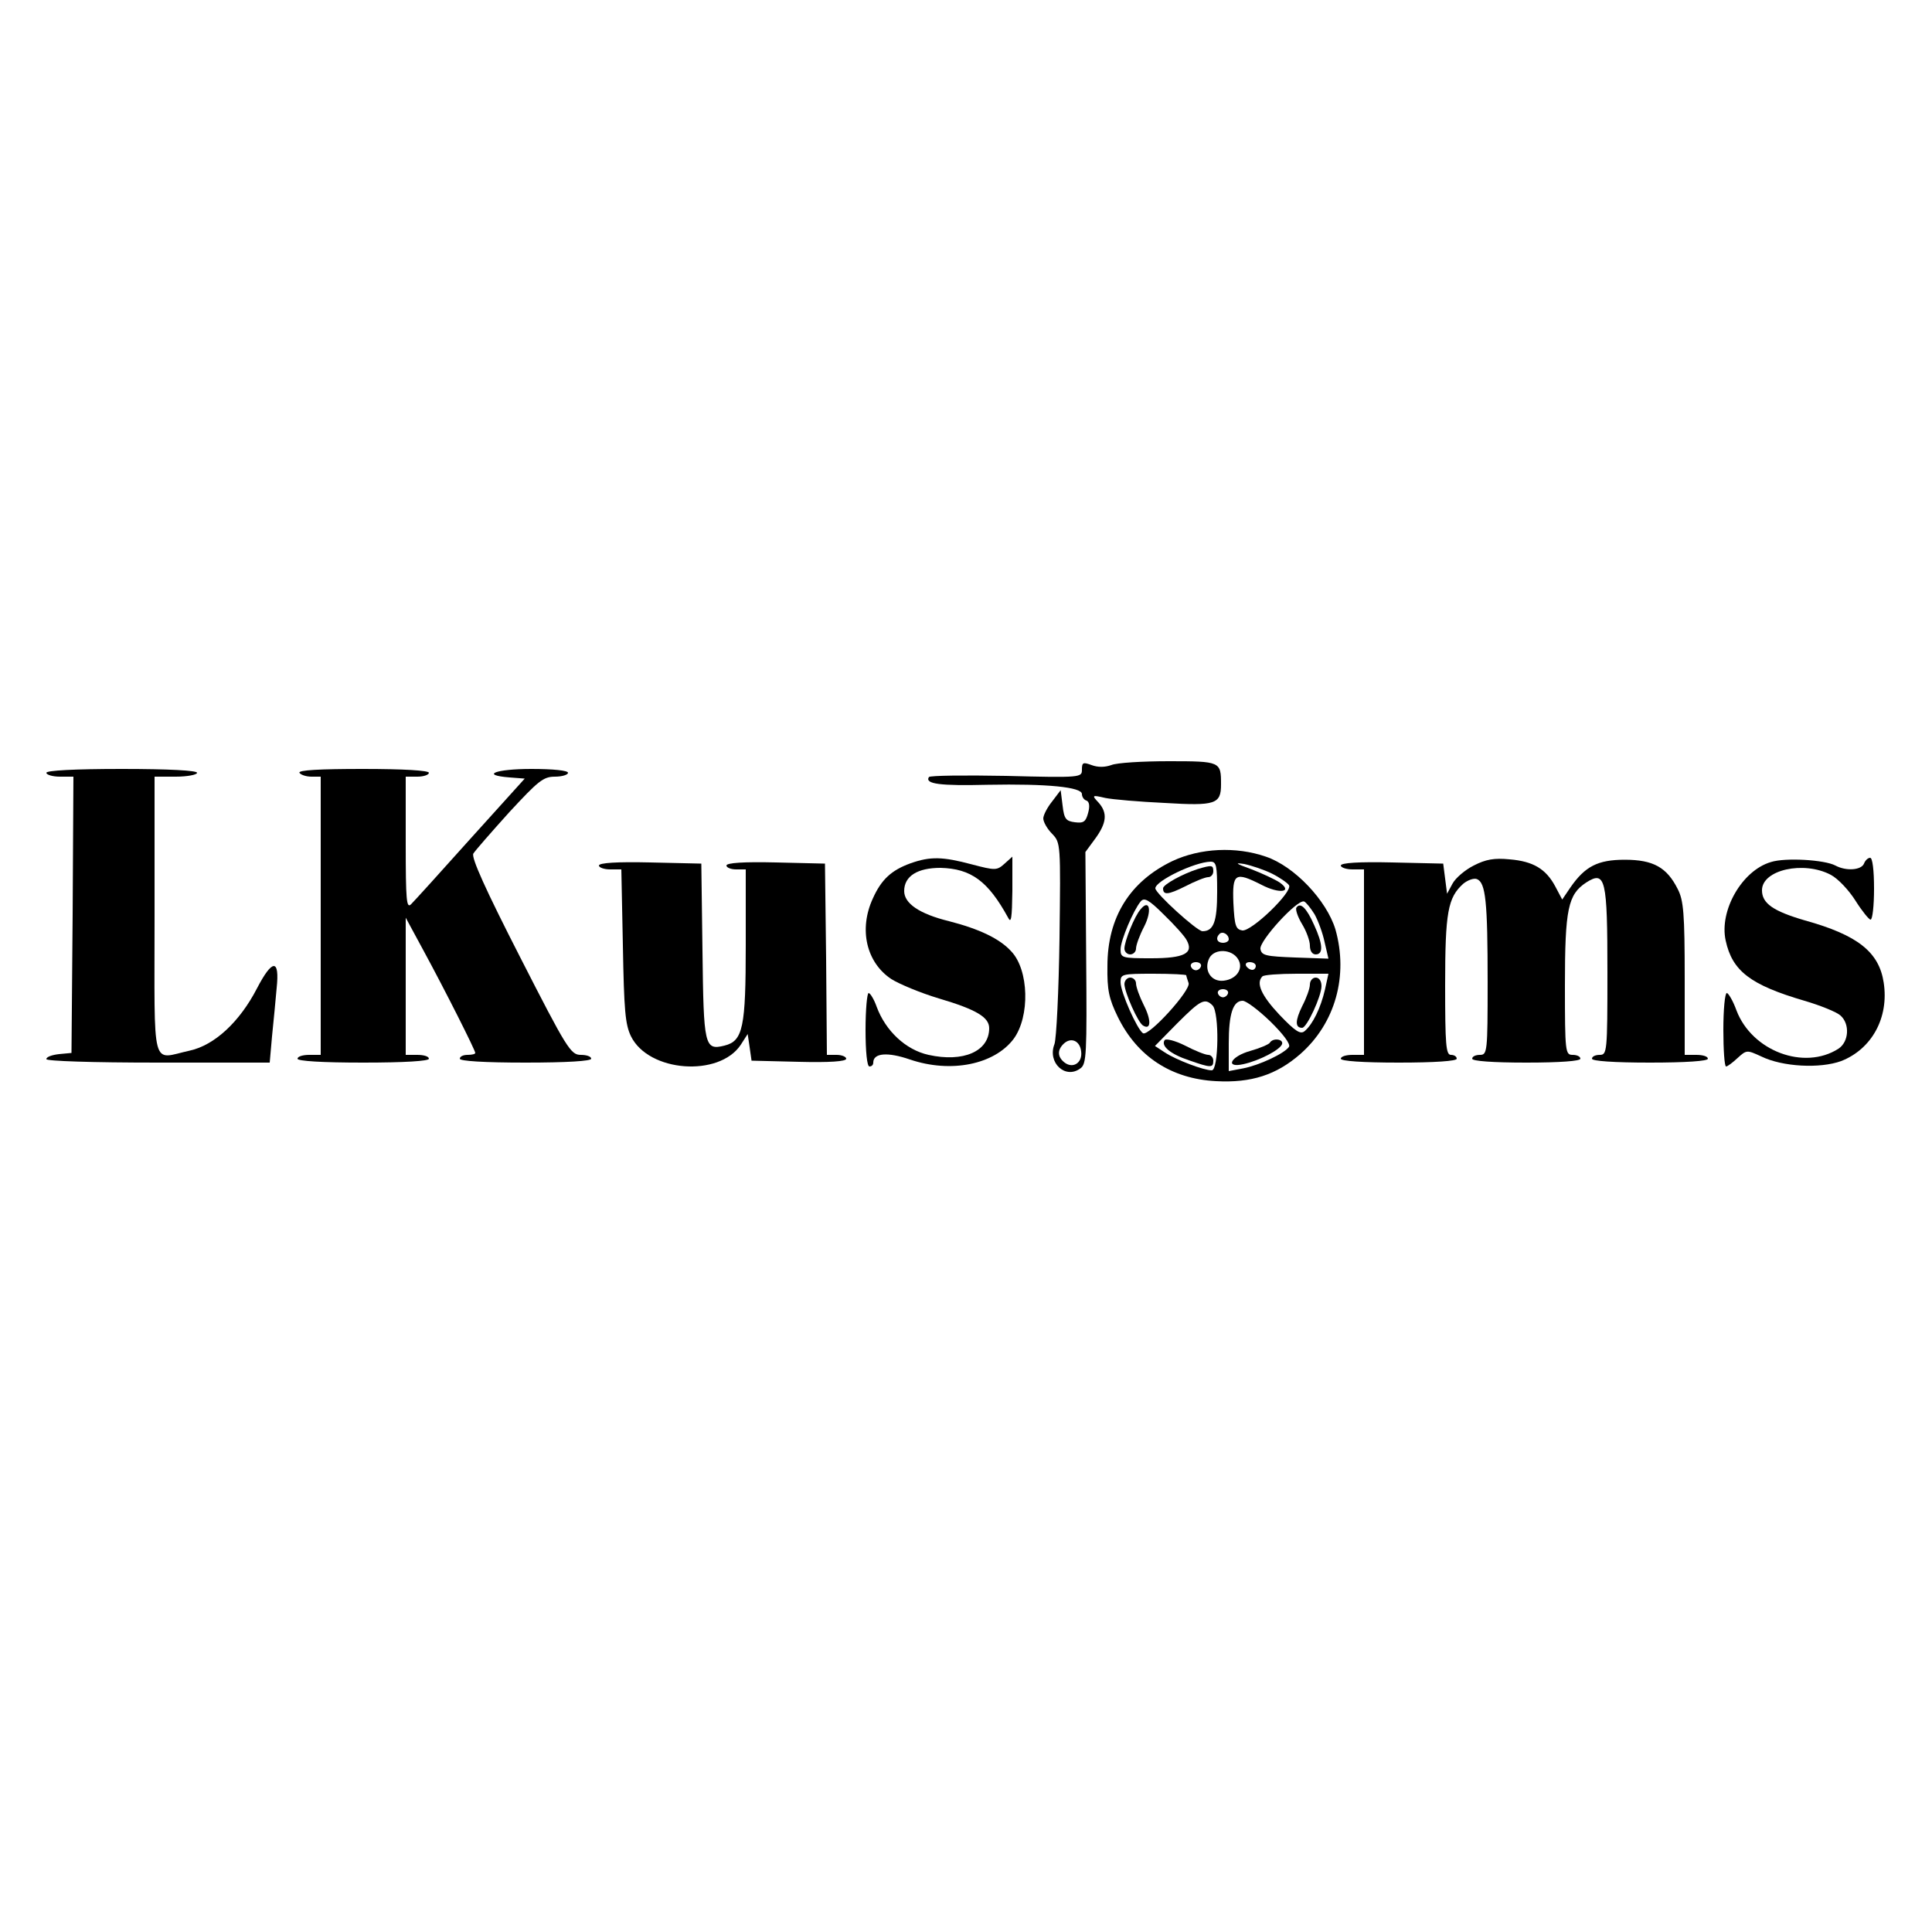 <?xml version="1.0" standalone="no"?>
<!DOCTYPE svg PUBLIC "-//W3C//DTD SVG 20010904//EN"
 "http://www.w3.org/TR/2001/REC-SVG-20010904/DTD/svg10.dtd">
<svg version="1.0" xmlns="http://www.w3.org/2000/svg"
 width="500pt" height="500pt" viewBox="0 0 500 500"
 preserveAspectRatio="xMidYMid meet">

<g transform="translate(0,500) scale(0.1,-0.1)"
fill="#000000" stroke="none">
<path d="M2800 3008 c0 -20 -2 -21 -196 -16 -107 2 -197 1 -200 -3 -11 -18 29
-23 152 -20 155 3 244 -6 244 -24 0 -7 5 -15 12 -17 7 -3 9 -14 4 -32 -6 -22
-11 -27 -34 -24 -23 3 -28 8 -32 43 l-5 40 -22 -29 c-13 -16 -23 -36 -23 -44
0 -9 10 -27 23 -40 22 -23 22 -26 19 -270 -2 -138 -8 -259 -13 -274 -19 -48
28 -92 67 -63 16 11 17 37 15 286 l-2 274 25 34 c30 41 33 67 9 94 -18 19 -17
20 17 12 19 -4 89 -10 154 -13 132 -8 146 -3 146 48 0 59 -1 60 -135 60 -68 0
-135 -4 -149 -10 -17 -6 -35 -6 -51 0 -22 8 -25 7 -25 -12z m-2 -729 c4 -30
-22 -46 -44 -28 -17 14 -18 31 -2 47 19 19 43 9 46 -19z"/>
<path d="M120 3000 c0 -5 16 -10 35 -10 l35 0 -2 -357 -3 -358 -32 -3 c-18 -2
-33 -7 -33 -13 0 -5 116 -9 289 -9 l289 0 6 68 c4 37 9 93 12 125 8 76 -11 76
-51 -1 -45 -87 -110 -147 -174 -161 -101 -22 -91 -60 -91 349 l0 360 55 0 c30
0 55 5 55 10 0 6 -72 10 -195 10 -123 0 -195 -4 -195 -10z"/>
<path d="M775 3000 c3 -5 17 -10 31 -10 l24 0 0 -360 0 -360 -30 0 c-16 0 -30
-4 -30 -10 0 -6 63 -10 170 -10 107 0 170 4 170 10 0 6 -13 10 -30 10 l-30 0
0 178 0 177 46 -85 c57 -105 134 -258 134 -265 0 -3 -9 -5 -20 -5 -11 0 -20
-4 -20 -10 0 -6 63 -10 170 -10 107 0 170 4 170 10 0 6 -12 10 -27 10 -26 0
-36 16 -157 253 -89 174 -127 258 -121 268 5 8 47 56 93 107 75 81 88 92 118
92 19 0 34 5 34 10 0 6 -38 10 -95 10 -93 0 -133 -16 -56 -22 l39 -3 -140
-155 c-76 -85 -146 -162 -154 -170 -12 -12 -14 8 -14 158 l0 172 30 0 c17 0
30 5 30 10 0 6 -64 10 -171 10 -111 0 -168 -3 -164 -10z"/>
<path d="M3035 2772 c-111 -53 -169 -146 -169 -272 -1 -62 4 -85 27 -132 50
-102 138 -160 254 -166 91 -5 156 16 218 70 91 80 125 203 91 323 -23 75 -106
163 -180 188 -78 27 -170 22 -241 -11z m115 -80 c0 -77 -9 -102 -38 -102 -14
0 -122 98 -122 111 0 19 101 68 143 69 15 0 17 -10 17 -78z m142 47 c20 -10
40 -24 44 -30 10 -17 -97 -120 -121 -117 -17 3 -20 12 -23 71 -3 77 4 82 73
47 46 -24 82 -19 47 6 -12 8 -46 24 -75 35 -39 14 -43 17 -17 13 19 -4 52 -15
72 -25z m-221 -172 c19 -34 -6 -47 -92 -47 -75 0 -79 1 -79 23 0 23 33 101 52
124 9 11 21 5 60 -34 27 -26 54 -56 59 -66z m331 67 c9 -16 21 -48 26 -72 l10
-43 -86 3 c-76 3 -87 5 -90 22 -4 20 95 129 113 123 5 -2 17 -17 27 -33z
m-222 -65 c0 -5 -7 -9 -15 -9 -15 0 -20 12 -9 23 8 8 24 -1 24 -14z m24 -51
c15 -24 -3 -52 -37 -56 -33 -4 -53 28 -37 59 14 25 58 23 74 -3z m-96 -19 c-2
-6 -8 -10 -13 -10 -5 0 -11 4 -13 10 -2 6 4 11 13 11 9 0 15 -5 13 -11z m142
1 c0 -5 -4 -10 -9 -10 -6 0 -13 5 -16 10 -3 6 1 10 9 10 9 0 16 -4 16 -10z
m-180 -24 c0 -2 3 -11 6 -20 7 -18 -103 -139 -118 -130 -15 10 -58 106 -58
132 0 21 3 22 85 22 47 0 85 -2 85 -4z m359 -37 c-11 -48 -32 -90 -52 -107
-11 -10 -24 -2 -66 42 -47 50 -61 82 -44 99 3 4 43 7 89 7 l82 0 -9 -41z
m-251 -10 c-2 -6 -8 -10 -13 -10 -5 0 -11 4 -13 10 -2 6 4 11 13 11 9 0 15 -5
13 -11z m-40 -31 c18 -18 16 -168 -2 -168 -21 0 -92 27 -121 46 l-26 17 58 59
c60 60 71 66 91 46z m149 -41 c34 -33 53 -59 49 -66 -11 -17 -77 -48 -119 -56
l-37 -7 0 72 c0 76 11 110 36 110 9 0 41 -24 71 -53z"/>
<path d="M3100 2751 c-38 -12 -90 -40 -90 -50 0 -18 13 -17 57 5 25 13 52 24
60 24 7 0 13 7 13 15 0 16 -3 17 -40 6z"/>
<path d="M2952 2647 c-16 -18 -42 -83 -42 -102 0 -8 7 -15 15 -15 8 0 15 7 15
15 0 9 9 34 21 57 21 41 14 73 -9 45z"/>
<path d="M3355 2651 c-3 -5 4 -25 15 -43 11 -18 20 -43 20 -55 0 -14 6 -23 15
-23 20 0 19 26 -4 76 -20 45 -36 60 -46 45z"/>
<path d="M2910 2453 c1 -23 35 -99 48 -107 21 -13 22 14 2 53 -11 22 -20 47
-20 56 0 8 -7 15 -15 15 -8 0 -15 -8 -15 -17z"/>
<path d="M3390 2452 c0 -10 -9 -35 -20 -56 -18 -37 -19 -56 0 -56 12 0 50 82
50 108 0 13 -6 22 -15 22 -8 0 -15 -8 -15 -18z"/>
<path d="M3014 2308 c-10 -15 15 -36 63 -52 57 -20 63 -20 63 -1 0 8 -6 15
-13 15 -8 0 -35 11 -60 24 -26 13 -50 19 -53 14z"/>
<path d="M3286 2301 c-3 -4 -26 -14 -51 -21 -50 -14 -66 -45 -17 -34 41 9 95
37 100 52 4 13 -24 17 -32 3z"/>
<path d="M2357 2766 c-50 -18 -76 -42 -98 -91 -37 -80 -17 -166 48 -209 21
-13 76 -36 123 -50 98 -29 130 -49 130 -77 0 -60 -67 -89 -157 -69 -59 13
-111 62 -134 124 -7 20 -17 36 -21 36 -4 0 -8 -43 -8 -95 0 -57 4 -95 10 -95
6 0 10 4 10 10 0 25 37 28 95 8 106 -36 218 -13 268 53 43 58 40 179 -6 227
-30 33 -83 58 -161 78 -77 19 -116 46 -116 78 0 39 35 60 94 60 79 -2 123 -34
175 -129 8 -16 10 -1 11 69 l0 89 -20 -18 c-20 -18 -24 -18 -85 -2 -75 20
-107 21 -158 3z"/>
<path d="M3814 2760 c-22 -11 -47 -32 -55 -47 l-14 -26 -5 39 -5 39 -132 3
c-86 2 -133 -1 -133 -8 0 -5 14 -10 30 -10 l30 0 0 -240 0 -240 -30 0 c-16 0
-30 -4 -30 -10 0 -6 57 -10 150 -10 93 0 150 4 150 10 0 6 -7 10 -15 10 -13 0
-15 27 -15 180 0 190 7 227 47 263 11 9 27 15 35 12 23 -9 28 -58 28 -267 0
-181 -1 -188 -20 -188 -11 0 -20 -4 -20 -10 0 -6 53 -10 140 -10 87 0 140 4
140 10 0 6 -9 10 -20 10 -19 0 -20 7 -20 180 0 198 8 235 55 266 50 32 55 10
55 -233 0 -206 -1 -213 -20 -213 -11 0 -20 -4 -20 -10 0 -6 57 -10 150 -10 93
0 150 4 150 10 0 6 -13 10 -30 10 l-30 0 0 198 c0 168 -3 202 -18 231 -28 56
-63 76 -137 76 -70 0 -103 -17 -141 -72 l-21 -31 -18 34 c-24 45 -57 65 -118
70 -40 4 -62 0 -93 -16z"/>
<path d="M4583 2769 c-75 -22 -134 -126 -117 -203 17 -79 64 -115 204 -156 41
-12 83 -29 93 -38 25 -22 22 -68 -5 -86 -89 -57 -224 -6 -264 99 -9 25 -21 45
-25 45 -5 0 -9 -43 -9 -95 0 -52 3 -95 7 -95 4 0 17 10 30 22 23 21 24 21 61
4 55 -27 152 -32 207 -12 79 31 124 112 110 203 -12 79 -67 123 -204 161 -82
24 -111 44 -111 78 0 53 108 77 178 40 19 -10 47 -40 64 -67 17 -27 35 -49 39
-49 5 0 9 36 9 80 0 48 -4 80 -10 80 -6 0 -13 -7 -16 -15 -7 -17 -46 -20 -74
-5 -28 15 -130 21 -167 9z"/>
<path d="M1550 2760 c0 -5 13 -10 29 -10 l29 0 4 -197 c3 -168 6 -204 21 -235
46 -93 228 -106 284 -22 l18 28 5 -34 5 -35 123 -3 c79 -2 122 1 122 8 0 5
-11 10 -25 10 l-25 0 -2 248 -3 247 -127 3 c-83 2 -128 -1 -128 -8 0 -5 11
-10 25 -10 l25 0 0 -195 c0 -214 -7 -249 -55 -261 -52 -13 -54 -1 -57 245 l-3
226 -132 3 c-86 2 -133 -1 -133 -8z"/>
</g>
</svg>
